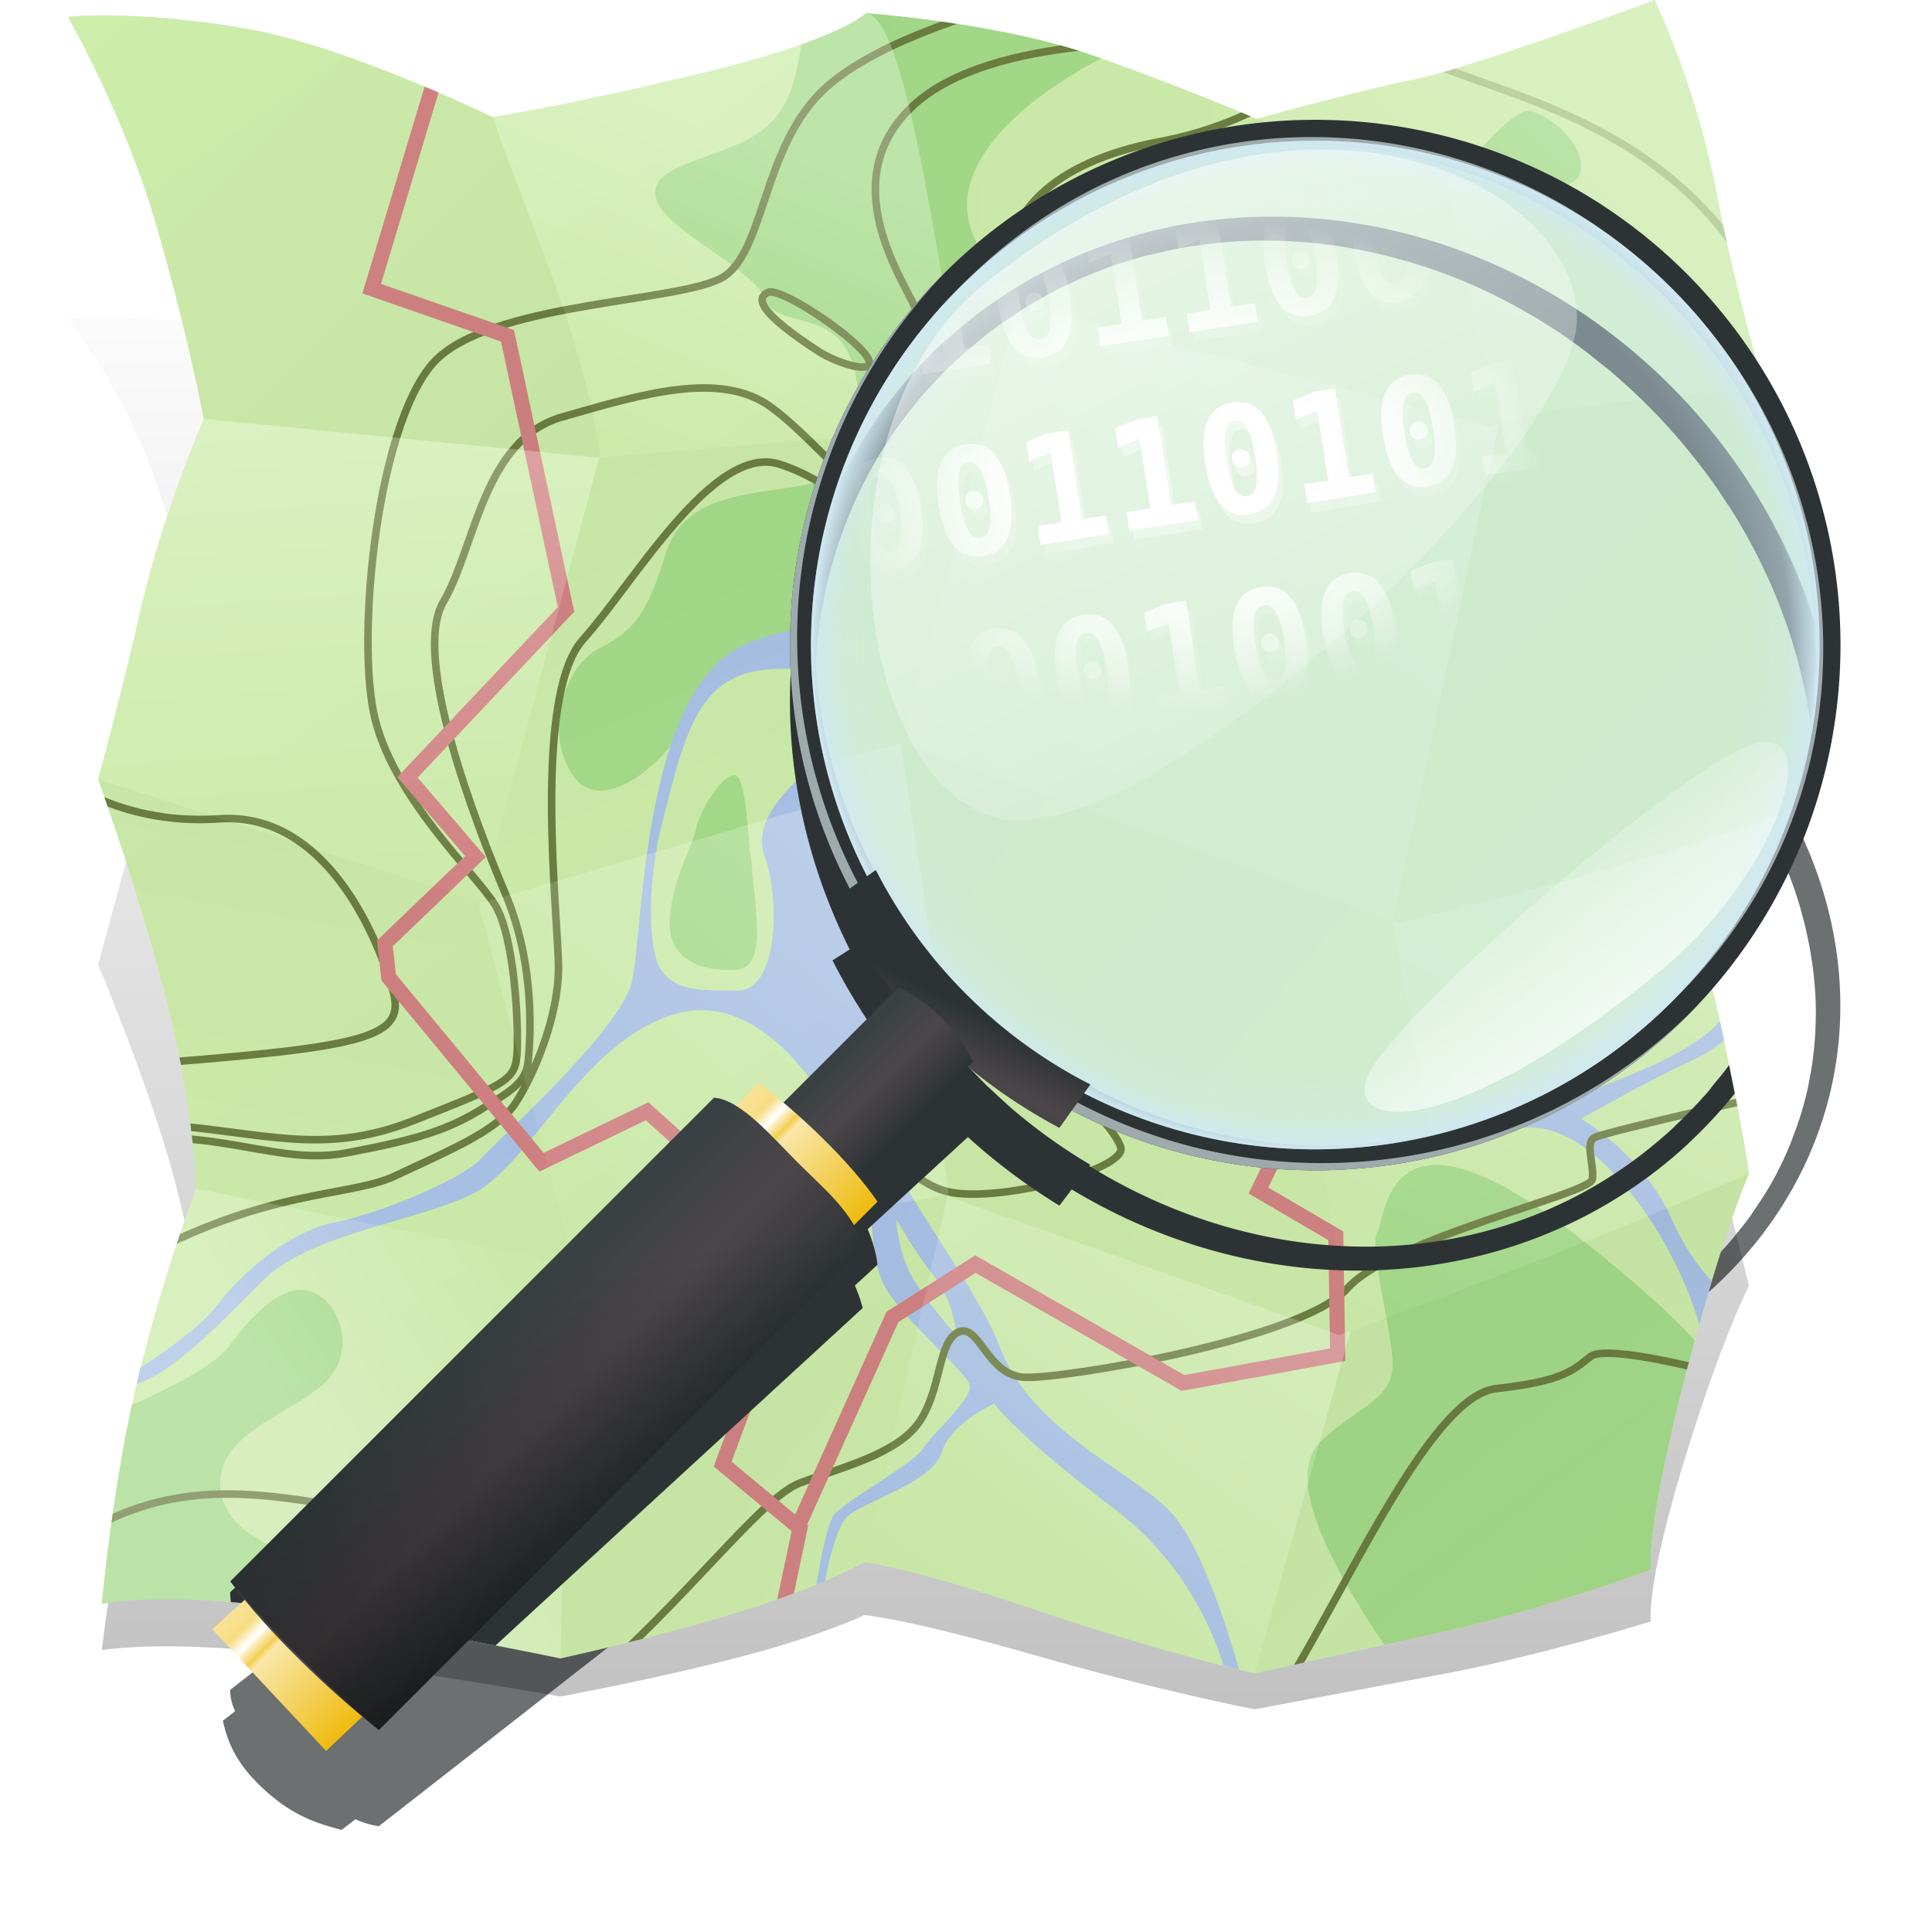 <svg xmlns="http://www.w3.org/2000/svg" xmlns:xlink="http://www.w3.org/1999/xlink" viewBox="0 0 256 256"><defs><path id="reuse-0" d="M9 12.25s7.5 13 11.75 27.75S27 65.5 27 65.5s-5.5 12.75-8.25 24.75-5.75 23-5.75 23 5.75 16 9.25 30S26 167.5 26 167.5s-4 10.25-7.5 24.25-5 30.75-5 30.75 9.25-2 28.5 1.25 32.25 6 32.25 6 12.75-2.75 24-6.25 16.25-6.5 16.25-6.5 5.5.5 22.5 6.25 29.25 8.5 29.25 8.5l26-5.75c13-3 26.5-8 26.5-8s-.75-5 4.25-24.5 8.75-28 8.75-28-.5-4.5-3.75-19.75S218 116 218 116s1.75-10.5 6.75-23.75L235 65.5s-4.75-15.25-7.5-29.75S219.25 10 219.25 10 195 19 187.5 20.5s-21 5.25-21 5.25-9.75-4.25-22-8.5-29.75-5.5-29.75-5.5-3.25 3.5-22 8-27.5 5.75-27.5 5.75-18.5-9-31.5-11.5-24-2-24.75-1.75z" class="C D E"/><path id="reuse-1" d="M190 18.5c11.75 5 39 9.75 47.25 40.25" class="B"/></defs><style>.B{opacity:.387}.C{fill:#ceeeab}.D{fill-opacity:1}.E{stroke:none}.F{fill:none}.G{stroke-linejoin:round}.H{stroke-linecap:round}.I{stroke:#6d7f42}.J{opacity:.039}.K{fill:#2d3335}</style><defs><linearGradient xlink:href="#As" id="A"><stop offset="0"/><stop offset="1" stop-opacity="0"/></linearGradient><linearGradient xlink:href="#C" id="B" x1="94.25" x2="9" y1="-94.67" y2="-179.97"/><linearGradient xlink:href="#As" id="C"><stop offset="0"/><stop offset="1" stop-opacity="0"/></linearGradient><linearGradient xlink:href="#C" id="D" x1="50.75" x2="35.75" y1="-114.44" y2="-30.44"/><linearGradient xlink:href="#C" id="E" x1="77.63" x2="115.25" y1="-163.13" y2="-74.63"/><linearGradient xlink:href="#C" id="F" x1="56.5" x2="125.72" y1="-50.44" y2="7.06"/><linearGradient xlink:href="#C" id="G" x1="35" x2="180.75" y1="-163.3" y2="-146.8"/><linearGradient xlink:href="#C" id="H" x1="57" x2="179" y1="-141.11" y2="-41.61"/><linearGradient xlink:href="#C" id="I" x1="156" x2="208.25" y1="-26.5" y2="39.75"/><linearGradient xlink:href="#C" id="J" x1="142.75" x2="235" y1="-169.3" y2="-77.3"/><linearGradient xlink:href="#L" id="K" x1="214.25" x2="166.5" y1="-161.36" y2="-113.72"/><linearGradient xlink:href="#As" id="L"><stop offset="0" stop-color="#fff"/><stop offset="1" stop-color="#fff" stop-opacity="0"/></linearGradient><linearGradient xlink:href="#L" id="M" x1="53.25" x2="57.66" y1="-126.5" y2="-62.47"/><linearGradient xlink:href="#L" id="N" x1="39.5" x2="75.72" y1="6.63" y2="-17.13"/><linearGradient xlink:href="#L" id="O" x1="102" x2="85.31" y1="-162.34" y2="-121.44"/><linearGradient xlink:href="#L" id="P" x1="117.75" x2="63.5" y1="-78.09" y2="-14.75"/><linearGradient xlink:href="#L" id="Q" x1="180.69" x2="133.94" y1="-125.13" y2="-60.75"/><linearGradient xlink:href="#L" id="R" x1="170.75" x2="130.22" y1="-23.5" y2="33.38"/><linearGradient xlink:href="#L" id="S" x1="213.5" x2="181.75" y1="-76" y2="-5.66"/><linearGradient xlink:href="#A" id="T" x1="210.17" x2="9" y1="62.06" y2="-223.25"/><linearGradient xlink:href="#As" id="X"><stop offset="0" stop-color="#2d3335"/><stop offset=".5" stop-color="#4c464a"/><stop offset="1" stop-color="#384042"/></linearGradient><linearGradient xlink:href="#As" id="Y" x1="1.54" x2="17.29" y1="242.46" y2="258.21"><stop offset="0" stop-color="#f9e295"/><stop offset=".13" stop-color="#f7dd84"/><stop offset=".21" stop-color="#fff"/><stop offset=".3" stop-color="#f4ce51"/><stop offset=".34" stop-color="#f9e7aa"/><stop offset="1" stop-color="#efbb0e"/></linearGradient><linearGradient xlink:href="#As" id="Z" x1="123" x2="133" y1="150.38" y2="150.38" gradientTransform="rotate(-135 332.79 -39.72) scale(2.784 -2.464)"><stop offset="0" stop-color="#2d3335"/><stop offset=".5" stop-color="#4c464a"/><stop offset="1" stop-color="#384042"/></linearGradient><linearGradient xlink:href="#As" id="a" x1="67.48" x2="83.23" y1="176.52" y2="192.27"><stop offset="0" stop-color="#f9e295"/><stop offset=".13" stop-color="#f7dd84"/><stop offset=".21" stop-color="#fff"/><stop offset=".3" stop-color="#f4ce51"/><stop offset=".34" stop-color="#f9e7aa"/><stop offset="1" stop-color="#efbb0e"/></linearGradient><linearGradient xlink:href="#X" id="b" x1="123" x2="133" y1="150.38" y2="150.38" gradientTransform="scale(-1.392 1.392) rotate(-45 -28.3 379.34)"/><linearGradient xlink:href="#X" id="c" x1="126.68" x2="120.65" y1="133.07" y2="144.76"/><linearGradient xlink:href="#A" id="e" x1="108" x2="133" y1="167.73" y2="150.38" gradientTransform="rotate(-135 332.79 -39.72) scale(2.784 -2.464)"/><linearGradient xlink:href="#As" id="h" x1="126.64" x2="179.96" y1="19.82" y2="127.2"><stop offset="0" stop-color="#fff"/><stop offset="1" stop-color="#fff" stop-opacity="0"/></linearGradient><linearGradient xlink:href="#As" id="i" x1="126.64" x2="179.96" y1="29.82" y2="137.2" gradientTransform="matrix(-.503 .198 .197 -.433 276.16 123.42)"><stop offset="0" stop-color="#fff"/><stop offset="1" stop-color="#fff" stop-opacity="0"/></linearGradient><linearGradient xlink:href="#As" id="n" x1="210.17" x2="9" y1="264.06" y2="-21.25"><stop offset="0"/><stop offset="1" stop-opacity="0"/></linearGradient><linearGradient xlink:href="#p" id="o" x1="214.25" x2="166.5" y1="-161.36" y2="-113.72"/><linearGradient xlink:href="#As" id="p"><stop offset="0" stop-color="#fff"/><stop offset="1" stop-color="#fff" stop-opacity="0"/></linearGradient><linearGradient xlink:href="#p" id="q" x1="53.25" x2="57.66" y1="-126.5" y2="-62.47"/><linearGradient xlink:href="#p" id="r" x1="39.5" x2="75.72" y1="6.63" y2="-17.13"/><linearGradient xlink:href="#p" id="s" x1="102" x2="85.31" y1="-162.34" y2="-121.44"/><linearGradient xlink:href="#p" id="t" x1="117.75" x2="63.5" y1="-78.09" y2="-14.75"/><linearGradient xlink:href="#p" id="u" x1="180.69" x2="133.94" y1="-125.13" y2="-60.75"/><linearGradient xlink:href="#p" id="v" x1="170.75" x2="130.22" y1="-23.5" y2="33.38"/><linearGradient xlink:href="#p" id="w" x1="213.5" x2="181.75" y1="-76" y2="-5.66"/><linearGradient xlink:href="#y" id="x" x1="94.25" x2="9" y1="-94.67" y2="-179.97"/><linearGradient xlink:href="#As" id="y"><stop offset="0"/><stop offset="1" stop-opacity="0"/></linearGradient><linearGradient xlink:href="#y" id="z" x1="50.75" x2="35.75" y1="-114.44" y2="-30.44"/><linearGradient xlink:href="#y" id="AA" x1="77.63" x2="115.25" y1="-163.13" y2="-74.63"/><linearGradient xlink:href="#y" id="AB" x1="56.5" x2="125.72" y1="-50.44" y2="7.06"/><linearGradient xlink:href="#y" id="AC" x1="35" x2="180.75" y1="-163.3" y2="-146.8"/><linearGradient xlink:href="#y" id="AD" x1="57" x2="179" y1="-141.11" y2="-41.61"/><linearGradient xlink:href="#y" id="AE" x1="156" x2="208.25" y1="-26.5" y2="39.75"/><linearGradient xlink:href="#y" id="AF" x1="142.75" x2="235" y1="-169.3" y2="-77.3"/><linearGradient xlink:href="#As" id="AK" x1="122" x2="122" y1="245.45" y2="4.3"><stop offset="0"/><stop offset="1" stop-opacity="0"/></linearGradient><linearGradient xlink:href="#As" id="AM" x1="210.17" x2="9" y1="258.12" y2="-10.93"><stop offset="0"/><stop offset="1" stop-opacity="0"/></linearGradient><linearGradient id="As" gradientUnits="userSpaceOnUse"/><path id="AN" d="M174.28 35.88c-17.6 0-35.2 6.63-48.72 19.9l-.5.47a69.66 69.66 0 0 0-12.47 81.5l-2.28 1.63a72.07 72.07 0 0 0 8.1 12.12l-13.32 13.34a21.13 21.13 0 0 0-4.56-1.37l-2.84 2.84a9.47 9.47 0 0 0-3.06-.87L30.5 229.56a8.2 8.2 0 0 0 .66 3.28l-.54.53-1.09 1.1c.72 3.74 2.01 6.82 5.47 10.28s6.42 4.63 10.28 5.47l1.1-1.1.71-.71a9.8 9.8 0 0 0 3.1.84l64.12-64.13c-.24-.97-.62-1.93-1.03-2.9l3-3a16.8 16.8 0 0 0-1.31-4.6l13.28-13.28a72.07 72.07 0 0 0 12.13 8.1l1.62-2.28a69.66 69.66 0 0 0 81.5-12.47c.17-.17.3-.34.47-.5a69.6 69.6 0 0 0-49.69-118.31zm-.5 3.28h.31c.95.01 1.9.06 2.85.12a65.85 65.85 0 0 1 2.87.25l.28.03.28.03.44.07a49.98 49.98 0 0 1 4.53.71l1.04.2c.72.15 1.43.32 2.15.5l.94.21.22.07c.95.25 1.9.51 2.84.8l.22.07a67.71 67.71 0 0 1 2.85.97l.15.06c.96.36 1.9.73 2.85 1.13l.15.06c.94.4 1.89.84 2.81 1.28l.13.07c.93.45 1.86.9 2.78 1.4.03.02.06.05.1.06.92.5 1.84 1.02 2.74 1.57l.1.06a68.23 68.23 0 0 1 2.69 1.72c.55.37 1.08.77 1.62 1.16l1.1.78.06.03c.88.65 1.74 1.36 2.6 2.06a70.63 70.63 0 0 1 5.06 4.6 70.62 70.62 0 0 1 4.56 5.03l.03.03c.7.85 1.4 1.71 2.06 2.59.29.38.54.77.82 1.16l1.09 1.56.06.06c.6.9 1.17 1.78 1.72 2.69l.06.1c.55.9 1.07 1.82 1.57 2.74l.06.1c.5.92.95 1.84 1.4 2.78l.07.12c.45.93.88 1.87 1.28 2.82l.06.15A67.98 67.98 0 0 1 236.5 84l.06.16c.35.94.67 1.88.97 2.84l.06.22c.3.94.57 1.9.82 2.84l.06.22.22.94.5 2.16.19 1.03.34 1.84c.15.9.27 1.8.38 2.69l.06.44.03.28.03.28a66.08 66.08 0 0 1 .38 5.72v.31a66.4 66.4 0 0 1-.19 5.94l-.03.37c-.08.92-.17 1.84-.28 2.75a65.2 65.2 0 0 1-.44 2.88l-.03.25-.06.37c-.17.91-.36 1.82-.56 2.72l-.1.4c-.2.9-.44 1.78-.69 2.66-.16.6-.35 1.17-.53 1.75l-.53 1.7a63.25 63.25 0 0 1-.93 2.56l-.2.46c-.04.12-.07.24-.12.35a62.9 62.9 0 0 1-1.12 2.6 63.45 63.45 0 0 1-1.19 2.43l-.25.47-1.29 2.37-.28.5-.62 1c-.37.6-.75 1.17-1.13 1.75v.03c-.49.75-1 1.49-1.53 2.22-.46.64-.95 1.25-1.44 1.88-.2.25-.36.52-.56.78l-.4.5-.5.59a67.23 67.23 0 0 1-3.6 3.97c-.16.16-.3.34-.47.5-21.13 21.13-52.26 24.5-77.19 11.15l.13-.18a65.48 65.48 0 0 1-10.63-6.78l-1.59-1.32-1.53-1.3-.28-.26a86.84 86.84 0 0 1-4.72-4.72l-.25-.28c-.45-.5-.88-1.01-1.31-1.53l-1.31-1.6a65.41 65.41 0 0 1-6.79-10.62l-.18.13c-13.34-24.93-9.98-56.06 11.15-77.19.17-.16.34-.3.5-.47a68.23 68.23 0 0 1 2-1.87c.65-.6 1.3-1.17 1.97-1.72l.82-.69c.34-.28.71-.51 1.06-.78.62-.48 1.24-.98 1.87-1.44a65.36 65.36 0 0 1 2.25-1.53l1.75-1.12 1.35-.82c.68-.39 1.37-.75 2.06-1.12l.53-.28c.95-.5 1.88-.97 2.85-1.4a62.89 62.89 0 0 1 2.59-1.13l.47-.16c.97-.38 1.92-.76 2.9-1.1l1.7-.52 1.74-.53a63.5 63.5 0 0 1 2.66-.7c.07 0 .15 0 .22-.02l1.25-.28 2.03-.4.25-.04a63.7 63.7 0 0 1 2.87-.44 64.69 64.69 0 0 1 5.91-.47 65.09 65.09 0 0 1 3.16-.03z"/><path id="AO" d="m110.75 5.5-4.25 7c-.75 9-2.25 13.75-8.5 16.5s-12.25 3.5-11 7.5 13 9.25 14.25 13 8.25 1.75 11 7 2 15.25-3.75 17.25-17.5.5-20.25 9.5-4.75 10.5-9 12.75-7.25 10.5-3.5 16.5 12.25-1.25 15-6.5S98 97.25 98 97.25h23.75l59-1.75 3.25-3.75s3.25 4 2.75 8.75-3.75 14.75.25 17.25 19.5-2 24-7-4.75-28.25-10.5-29.5-18.5-1.75-17-7 11.75 4.5 17.25 3.25 16.75-21 12-25.25-24.25-5.25-25.75-8 21-8 22.25-11-2.5-7.25-6.25-8.5S189 41 182 40.5s-20 5.75-17.25 11.5-6 11-14.5 6.5-24.75-13-21.75-24S150 15.75 150 15.75L110.75 5.5zM97.19 112.72c-1.6.14-4.47 4.69-4.94 7.03-.5 2.5-3.25 6.75-3.5 12.25s4.75 6.75 8.75 6.5 2.75-6.75 2-15c-.25 0-.5-10.25-2-10.75a.79.79 0 0 0-.31-.03zm92.72 51.65c-6.34.3-6.63 7.47-7.4 8.88-1.26 2.25 2.24 13.75 2 18s-4.76 5.25-9.5 9.75.5 16 11.24 31l44.75 1.25-1-35s4.75-4.25-20.75-24.25c-9.56-7.5-15.54-9.8-19.34-9.63zM39.94 180.91c-4.03-.1-8.28 5.72-9.69 7.59-1.5 2-6.25 5-17 9.5l-14.5 34.25 53 4.25s1.75-11-4.25-15.75S30.25 215 29.25 207.5s9.25-10 13.75-14.25S45 182 40.75 181a4.07 4.07 0 0 0-.81-.1z"/><path id="AP" d="M122.75 62.25c6.25.5 12.25-2.25 10.75-6.5s-12.5-7.25-13.25-3 2 10.5 2.5 9.5z"/><path id="AQ" d="M108.75 46.75c-8.5-5.5-8.5-7.25-7-8s10.25 5 12.75 8-2.25 2-5.75 0z"/><path id="AR" d="M15.75 151.25c33-2.5 38.25-3.5 36.25-10.25s-8.75-23.5-23-22.5-22.75-6.75-22.75-6.75"/><path id="AS" d="M17.5 177.25c18.25-10 28.75-8.5 35-11.5s13.25-5.75 15.75-9.5 5.75-11.5 5.75-18-3.5-36 3.25-43.5 17.25-26 26-23.25 12.25 9.75 22 9.5S147 77 149.5 68.75s-15.75-16-16-23 5.5-14.25 20.25-17 23.5-11.5 23.5-11.5"/><path id="AT" d="M14.5 161c15.25-1.5 22.25 3.5 31.5 1.75s13.25-3 17.75-5.75 6-3.75 6.25-6.5 1-12.5-3-22S54.5 97 58.75 89.75 64 68.25 74.5 65.25 95.5 59 102.25 64s12.75 14.25 20 14.5S134 77 136.75 74s4.5-10.25 1.75-13.75-15.5-5.5-17.25-9.5-10.75-17-.25-26.75 36.25-8.25 36.25-8.25"/><path id="AU" d="M21.25 159c13.75 1 21.5 4.25 33.5-.5s13.5-5.25 13.75-8.75-.25-15.75-3-20-13-13.75-15.75-24.25.25-41 8.5-48.25 32-7.25 37.5-10.5 5.25-16.75 13-24.5 27-12.25 27-12.25"/><path id="AV" d="M9.75 214c19-12.5 36-1.25 49-4s38.25-37.25 46-37 5.5-11.75 8.5-13.25 5.5 6 11.75 8 24.5-2.75 23.5-5.75-7-7.75-5.5-8.5 8.5 5 12.75 3.5 43.75-1 48.5-13.5 21.5-13.5 21.5-13.5"/><path id="AW" d="M77.5 233.5c13.5-11.5 23.25-25 28.5-27s12.75-3.75 15.75-8 2.5-10.75 5.25-12 3.75 5.75 8.75 6 36.75-5 42.75-11.75 32.25-12.5 32.5-14.5-1-4.75.25-5.5 24.75-6 24.75-6"/><path id="AX" d="M168.75 236c9-13.75 20.5-41 29.5-42s10.25-2.5 12.5-4.25 17 2.25 17 2.25"/><path id="AY" d="m57.75 20-8.5 28.25 18 6.25L75 90.75 54 113l9 10.5L51 135l.5 4.5L71.75 164l14-6.75 20.5 18.5L95.75 204l10.25 8.5-2.75 13"/><path id="AZ" d="m105.75 212.25 12.5-27.75 11-7 27.5 15.75 20.5-3.75-.25-15.75-10.25-6 12.75-26.25 5.75-3.75 38.75-10"/><path id="Aa" d="M219.25-182s-24.25 9-31.75 10.5-21 5.25-21 5.25c4.92-1.36 11.44 45.4 14.25 52.25l-.06.28c11.8-4.07 51.2-4.77 54.31-12.78 0 0-4.75-15.25-7.5-29.75S219.25-182 219.25-182z"/><path id="Ab" d="M27-126.5s-5.5 12.75-8.25 24.75-5.75 23-5.75 23l50.63 16.28 15.78-58.9L27-126.5z"/><path id="Ac" d="M26-24.5S22-14.25 18.5-.25s-5 30.75-5 30.75l.44-.1c2.03-.33 11.22-1.5 28.06 1.35 19.25 3.25 32.25 6 32.25 6l1.47-52.5-.75.13L26-24.5z"/><path id="Ad" d="M114.75-180.25s-3.25 3.5-22 8-27.5 5.75-27.5 5.75c5.18 14.7 12.03 29.27 14.25 44.75l-.1.31 48.04-3.93 1.12.25c-3.36-13.33-7.8-54.6-13.81-55.13z"/><path id="Ae" d="M117.6-78.1 63.96-62.37l-.34-.09-.13.47 12.25 46.5-.03.75 49.47-8.88.53.2.03-.07-8.25-54.25.1-.34z"/><path id="Af" d="m128.56-125.13.7 2.38-11.67 44.66.1-.03 51.81 17.37 11.19-52.97-1 .38-51.13-11.78z"/><path id="Ag" d="M125.53-23.5 114.5 25s5.5.5 22.5 6.25l6.13 2.03 5.62 1.72c10.62 3.2 17.5 4.75 17.5 4.75l12.72-45.4-1.53.56-51.9-18.41z"/><path id="Ah" d="M218-76c-15.67 6.29-31.7 11.15-48.06 15.4l-.44-.15 9.5 55-.03.1a908.7 908.7 0 0 0 52.78-20.85s-.5-4.5-3.75-19.75S218-76 218-76z"/><path id="Ai" d="M13.72-179.97c-1.1 0-1.97.03-2.72.06l-1.16.07h-.09l-.75.1s7.5 13 11.75 27.74S27-126.5 27-126.5l51.47 5.13.94-.07.1-.3c-2.23-15.49-9.08-30.05-14.26-44.76 0 0-18.5-9-31.5-11.5l-3-.53-1.75-.28-.69-.1c-1.3-.18-2.58-.34-3.8-.46l-2.1-.2-2-.15-2.78-.15c-1.46-.07-2.77-.1-3.9-.1z"/><path id="Aj" d="M13-78.75s5.75 16 9.25 30S26-24.5 26-24.5l48.97 9.88.75-.13.03-.75L63.5-62l.13-.47L13-78.75z"/><path id="Ak" d="m127.44-125.38-47.97 4h-.06L63.63-62.47l.34.1 53.62-15.72 11.66-44.66c-.22-.63-.45-1.45-.69-2.38l-1.12-.25z"/><path id="Al" d="m125.19-23.63-49.47 8.88-1.47 52.5S87 35 98.25 31.5 114.5 25 114.5 25l11.22-48.44-.53-.18z"/><path id="Am" d="M114.75-180.25c6.02.53 10.45 41.8 13.81 55.13l51.13 11.78c.3-.13.64-.26 1-.38l.06-.28c-2.81-6.86-9.33-53.6-14.25-52.25l-1.72-.72a349.6 349.6 0 0 0-20.28-7.78c-12.25-4.25-29.75-5.5-29.75-5.5z"/><path id="An" d="m117.69-78.13-.1.04-.09.34 8.25 53.25-.22 1 51.9 18.4 1.54-.56.03-.09-9.5-55-51.81-17.38z"/><path id="Ao" d="M231.75-26.5a908.7 908.7 0 0 1-52.78 20.84l-12.72 45.41 26-5.75c13-3 26.5-8 26.5-8S218 21 223 1.5s8.75-28 8.75-28z"/><path id="Ap" d="M235-126.5c-3.1 8.01-42.5 8.7-54.31 12.78L169.5-60.75l.44.16C186.3-64.85 202.34-69.71 218-76c0 0 1.75-10.5 6.75-23.75L235-126.5z"/><path id="Ar" d="M127.03 132.72a66.81 66.81 0 1 0 94.5-94.5 66.81 66.81 0 0 0-94.5 94.5z"/><clipPath id="U"><use xlink:href="#reuse-0" class="C D E"/></clipPath><clipPath id="V"><use xlink:href="#reuse-0" class="C D E"/></clipPath><clipPath id="W"><use xlink:href="#reuse-0" class="C D E"/></clipPath><clipPath id="k"><use xlink:href="#reuse-0" class="C D E"/></clipPath><clipPath id="l"><use xlink:href="#reuse-0" class="C D E"/></clipPath><clipPath id="m"><use xlink:href="#reuse-0" class="C D E"/></clipPath><clipPath id="AG"><path fill="url(#AH)" d="M123.62 141.06c20.84 20.25 54.61 19.3 75.44-2.13s20.83-55.2 0-75.44-54.6-19.29-75.44 2.13-20.83 55.2 0 75.44z" class="D E"/></clipPath><clipPath id="AL"><path fill="url(#AM)" d="M9 22.58s7.5 12.4 11.75 26.8 6.25 25 6.25 25-5.5 13.19-8.25 25.41S13 123.25 13 123.25s5.75 15.54 9.25 29.26S26 176.45 26 176.45s-4 10.58-7.5 24.86-5 31.15-5 31.15 9.25-2.74 28.5-1.05 32.25 3.4 32.25 3.4 12.75-3.79 24-8.2 16.25-7.81 16.25-7.81 5.5.05 22.5 4.43 29.25 6.13 29.25 6.13l26-7.85c13-4.05 26.5-10.15 26.5-10.15s-.75-4.94 4.25-24.84 8.75-28.7 8.75-28.7-.51-4.46-3.75-19.45c-1.75-8.11-2.25-4.07-2.25-4.07s16.26-26.16 16.5-40.34c.25-15.02-7.25-36.41-7.25-36.41s-4.75-14.87-7.5-29.14-8.25-25.09-8.25-25.09S195 14.28 187.5 16.4s-21 6.95-21 6.95-9.75-3.46-22-6.72-29.75-3.1-29.75-3.1-3.25 3.77-22 9.78-27.5 7.98-27.5 7.98-18.5-7.5-31.5-8.95-24-.06-24.75.25z" class="D E J"/></clipPath><radialGradient xlink:href="#As" id="d" cx="128" cy="86" r="47" fx="128" fy="86" gradientTransform="scale(1.422 -1.422) rotate(-45 -51.1 19.46)"><stop offset="0" stop-color="#d0e9f2" stop-opacity="0"/><stop offset=".84" stop-color="#d0e9f2" stop-opacity="0"/><stop offset=".94" stop-color="#d0e9f2" stop-opacity=".28"/><stop offset="1" stop-color="#d0e9f2"/></radialGradient><radialGradient xlink:href="#As" id="f" cx="159.61" cy="72.59" r="38.42" fx="159.61" fy="72.59" gradientTransform="matrix(1.212 0 0 .839 -46.35 24.53)"><stop offset="0" stop-color="#fff"/><stop offset=".5" stop-color="#fff" stop-opacity=".93"/><stop offset="1" stop-color="#fff" stop-opacity="0"/></radialGradient><radialGradient xlink:href="#As" id="g" cx="159.61" cy="72.59" r="38.42" fx="159.61" fy="72.59" gradientTransform="matrix(1.212 0 0 .839 -45.92 25.81)"><stop offset="0" stop-color="#fff"/><stop offset="1" stop-color="#fff" stop-opacity="0"/></radialGradient><radialGradient xlink:href="#As" id="AH" cx="128" cy="86" r="47" fx="128" fy="86" gradientTransform="matrix(.803 .78 .803 -.825 -10.4 73.42)"><stop offset="0" stop-color="#d0e9f2" stop-opacity="0"/><stop offset=".84" stop-color="#d0e9f2" stop-opacity="0"/><stop offset=".94" stop-color="#d0e9f2" stop-opacity=".28"/><stop offset="1" stop-color="#d0e9f2"/></radialGradient><filter id="j" width="1.1" height="1.1" x="-.05" y="-.05"><feGaussianBlur stdDeviation="4.29"/></filter><filter id="AI" width="1.14" height="1.14" x="-.07" y="-.07"><feGaussianBlur stdDeviation="6.31"/></filter><filter id="AJ" width="1.09" height="1.1" x="-.05" y="-.05"><feGaussianBlur stdDeviation="4.46"/></filter><use xlink:href="#reuse-0" id="Aq"/></defs><g transform="translate(0 -10)"><use xlink:href="#AN" class="K" filter="url(#AI)" opacity=".7" transform="matrix(1 .069 0 .849 0 36.91)"/><path fill="url(#AK)" d="M9 17.25s7.5 11 11.75 25.75S27 68.5 27 68.5s-5.5 12.75-8.25 24.75l-5.75 25s5.75 16 9.25 30S26 170.5 26 170.5s-4 10.25-7.5 24.25-5 30.75-5 30.75 9.25-2 28.5 1.25 32.25 6 32.25 6 12.75-2.75 24-6.25 16.25-6.5 16.25-6.5 5.5.5 22.5 6.25 29.25 8.5 29.25 8.5l26-5.75c13-3 26.5-8 26.5-8s-.75-5 4.25-24.5 8.75-28 8.75-28L228 150.75C224.75 135.5 218 121 218 121s1.75-12.5 6.75-25.75L235 68.5s-4.75-15.25-7.5-29.75S219.25 15 219.25 15 195 24 187.5 25.5s-21 5.25-21 5.25-9.75-4.25-22-8.5-29.75-5.5-29.75-5.5-3.25 3.5-22 8-27.5 5.75-27.5 5.75-18.5-9-31.5-11.5-24-2-24.75-1.75z" filter="url(#AJ)" opacity=".5" transform="matrix(1 0 0 .847 0 37.66)"/></g><path d="M9 2.25s7.5 13 11.75 27.75S27 55.5 27 55.5s-5.5 12.75-8.25 24.75-5.75 23-5.75 23 5.75 16 9.25 30S26 157.5 26 157.5s-4 10.25-7.5 24.25-5 30.75-5 30.75 9.25-2 28.5 1.25 32.25 6 32.25 6 12.75-2.75 24-6.25 16.25-6.5 16.25-6.5 5.5.5 22.5 6.25 29.25 8.5 29.25 8.5l26-5.75c13-3 26.5-8 26.5-8s-.75-5 4.25-24.5 8.75-28 8.75-28-.5-4.5-3.75-19.75S218 106 218 106s1.75-10.5 6.75-23.75L235 55.5s-4.75-15.25-7.5-29.75S219.25 0 219.25 0 195 9 187.5 10.5s-21 5.25-21 5.25-9.75-4.25-22-8.5-29.75-5.5-29.75-5.5-3.25 3.5-22 8-27.5 5.75-27.5 5.75-18.5-9-31.5-11.5S9.75 2 9 2.25z" class="C"/><g clip-path="url(#W)" transform="translate(0 -10)"><use xlink:href="#AO" fill="#a6dd8b"/></g><path fill="#aac3e7" d="M158.53 75.34c-4.76-.01-9.03.97-11.53 3.16-8 7-35 .75-48.5 7s-13.25 38-14.75 44.5-17.5 20.75-20 23.5-13.25 7.25-19.5 8.5-12.75 7.25-15.5 11c-2.02 2.76-7.4 6.45-10.13 8.22l-.12.53-.38 1.63c4.98-1.61 11.18-8.18 16.63-13.63 6.25-6.25 20-7.75 27.75-11.5S76.75 138.5 89 134.5s21.25 11.75 24.25 18.5 1.75 12.75 3.75 17 11 11.75 11.5 13.5-5 6.5-6.25 8.5-10.5 7-11.75 8.75c-.97 1.35-1.92 6.77-2.31 9.22l1.12-.47c.49-2.53 1.52-7.08 2.94-8.5 2-2 11.25-4.5 12.5-8.5s7-6.5 7-6.5 2.75 4 16 14c8.83 6.67 12.76 15.53 14.4 20.72l2.04.53c-1.22-4.32-4.84-16.24-8.94-20.75-5-5.5-18.5-10.75-22.75-22S108 144.25 115 138.25s16.5-4 28.5 7.5 46.25 5.75 57.75 3.75c9.96-1.73 20.83 14.88 23.9 26.03l1.66-5.75a30.86 30.86 0 0 1-5.31-8.28c-3.75-8.5-12-13.25-12-13.25s8.75-5 14.75-7.75c1.62-.74 3-1.68 4.19-2.66l-.44-2.09-.1-.44c-4.76 5.56-19.23 9.62-21.65 10.94-2.75 1.5-18.25 3-35.75 4.5s-26.75-7.5-34.25-14.75-13-36-3-38 20 13.75 30 17 21.5-15.75 19.75-27c-1.2-7.73-14-12.62-24.47-12.66zM105.2 88.62c1.27 0 5.86 1.6 6.56 2.38 2.25 2.5 2 7.25 0 8s-12.75 8-10.5 14.25 1.75 18-3.5 18-8 0-10-2.5-2-12 0-19.75 3.5-15 8-18.25c3.1-2.23 6.63-2.13 9.44-2.13zm13.6 73.1c.2.01 1.9 3.51 4.71 7.03 3 3.75 3.25 8.25 3.25 8.25s-4.25-4.75-6-8-2-7.25-2-7.25c0-.03.02-.03.03-.03z"/><g class="F G I"><use xlink:href="#AP" class="B"/><use xlink:href="#AQ" class="B"/></g><g class="F"><g class="I" clip-path="url(#U)" transform="translate(0 -10)"><use xlink:href="#AR" class="B G H"/><use xlink:href="#AS" class="B"/><g class="G H"><use xlink:href="#AT" class="B"/><use xlink:href="#AU" class="B"/><use xlink:href="#reuse-1" class="B"/><use xlink:href="#AV" class="B"/><use xlink:href="#AW" class="B"/><use xlink:href="#AX" class="B"/></g></g><g stroke="#d38484" stroke-width="2" class="H" clip-path="url(#V)" transform="translate(0 -10)"><use xlink:href="#AY"/><use xlink:href="#AZ"/></g></g><path fill="url(#T)" d="M9-189.75s7.5 13 11.75 27.75S27-136.5 27-136.5s-5.5 12.75-8.25 24.75-5.75 23-5.75 23 5.75 16 9.25 30S26-34.5 26-34.5s-4 10.25-7.5 24.25-5 30.75-5 30.75 9.25-2 28.5 1.25 32.25 6 32.25 6S87 25 98.25 21.5 114.5 15 114.5 15s5.5.5 22.5 6.25 29.25 8.5 29.25 8.5l26-5.75c13-3 26.5-8 26.5-8S218 11 223-8.5s8.75-28 8.75-28-.5-4.5-3.75-19.75S218-86 218-86s1.75-10.5 6.75-23.75L235-136.5s-4.75-15.25-7.5-29.75-8.25-25.75-8.25-25.75-24.25 9-31.75 10.5-21 5.25-21 5.25-9.75-4.25-22-8.5-29.75-5.5-29.75-5.5-3.25 3.5-22 8-27.5 5.75-27.5 5.75-18.5-9-31.5-11.5-24-2-24.75-1.75z" class="J" transform="translate(0 192)"/><g opacity=".27" transform="translate(0 182)"><use xlink:href="#Aa" fill="url(#K)"/><use xlink:href="#Ab" fill="url(#M)"/><use xlink:href="#Ac" fill="url(#N)"/><use xlink:href="#Ad" fill="url(#O)"/><use xlink:href="#Ae" fill="url(#P)"/><use xlink:href="#Af" fill="url(#Q)"/><use xlink:href="#Ag" fill="url(#R)"/><use xlink:href="#Ah" fill="url(#S)"/></g><g opacity=".04" transform="translate(0 182)"><use xlink:href="#Ai" fill="url(#B)"/><use xlink:href="#Aj" fill="url(#D)"/><use xlink:href="#Ak" fill="url(#E)"/><use xlink:href="#Al" fill="url(#F)"/><use xlink:href="#Am" fill="url(#G)"/><use xlink:href="#An" fill="url(#H)"/><use xlink:href="#Ao" fill="url(#I)"/><use xlink:href="#Ap" fill="url(#J)"/></g><g clip-path="url(#AG)" transform="matrix(1.253 .035 0 1.253 -27.8 -48.34)"><use xlink:href="#Aq" class="C"/><g clip-path="url(#k)"><use xlink:href="#AO" fill="#a6dd8b"/></g><path fill="#aac3e7" d="M158.53 85.34c-4.76-.01-9.03.97-11.53 3.16-8 7-35 .75-48.5 7s-13.25 38-14.75 44.5-17.5 20.75-20 23.5-13.25 7.25-19.5 8.5-12.75 7.25-15.5 11c-2.02 2.76-7.4 6.45-10.13 8.22l-.12.53-.38 1.63c4.98-1.61 11.18-8.18 16.63-13.63 6.25-6.25 20-7.75 27.75-11.5S76.75 148.5 89 144.5s21.25 11.75 24.25 18.5 1.75 12.75 3.75 17 11 11.75 11.5 13.5-5 6.5-6.25 8.5-10.5 7-11.75 8.75c-.97 1.35-1.92 6.77-2.31 9.22l1.12-.47c.49-2.53 1.52-7.08 2.94-8.5 2-2 11.25-4.5 12.5-8.5s7-6.5 7-6.5 2.75 4 16 14c8.83 6.67 12.76 15.53 14.4 20.72l2.04.53c-1.22-4.32-4.84-16.24-8.94-20.75-5-5.5-18.5-10.75-22.75-22S108 154.25 115 148.25s16.5-4 28.5 7.5 46.25 5.75 57.75 3.75c9.96-1.73 20.83 14.88 23.9 26.03l1.66-5.75a30.86 30.86 0 0 1-5.31-8.28c-3.75-8.5-12-13.25-12-13.25s8.75-5 14.75-7.75c1.62-.74 3-1.68 4.19-2.66l-.44-2.09-.1-.44c-4.76 5.56-19.23 9.62-21.65 10.94-2.75 1.5-18.25 3-35.75 4.5s-26.75-7.5-34.25-14.75-13-36-3-38 20 13.75 30 17 21.5-15.75 19.75-27c-1.2-7.73-14-12.62-24.47-12.66zM105.2 98.62c1.27 0 5.86 1.6 6.56 2.38 2.25 2.5 2 7.25 0 8s-12.75 8-10.5 14.25 1.75 18-3.5 18-8 0-10-2.5-2-12 0-19.75 3.5-15 8-18.25c3.1-2.23 6.63-2.13 9.44-2.13zm13.6 73.1c.2.01 1.9 3.51 4.71 7.03 3 3.75 3.25 8.25 3.25 8.25s-4.25-4.75-6-8-2-7.25-2-7.25c0-.03.02-.03.03-.03z"/><g class="F G I"><path d="M122.75 72.25c6.25.5 12.25-2.25 10.75-6.5s-12.5-7.25-13.25-3 2 10.5 2.5 9.5zm-14-15.5c-8.5-5.5-8.5-7.25-7-8s10.25 5 12.75 8-2.25 2-5.75 0z" class="B"/></g><g class="F I" clip-path="url(#l)"><use xlink:href="#AR" class="B G H"/><use xlink:href="#AS" class="B"/><g class="G H"><use xlink:href="#AT" class="B"/><use xlink:href="#AU" class="B"/><use xlink:href="#reuse-1" class="B"/><use xlink:href="#AV" class="B"/><use xlink:href="#AW" class="B"/><use xlink:href="#AX" class="B"/></g></g><g stroke="#d38484" stroke-width="2" class="F H" clip-path="url(#m)"><use xlink:href="#AY"/><use xlink:href="#AZ"/></g><use xlink:href="#Aq" fill="url(#n)" class="J"/><g opacity=".27" transform="translate(0 192)"><use xlink:href="#Aa" fill="url(#o)"/><use xlink:href="#Ab" fill="url(#q)"/><use xlink:href="#Ac" fill="url(#r)"/><use xlink:href="#Ad" fill="url(#s)"/><use xlink:href="#Ae" fill="url(#t)"/><use xlink:href="#Af" fill="url(#u)"/><use xlink:href="#Ag" fill="url(#v)"/><use xlink:href="#Ah" fill="url(#w)"/></g><g opacity=".04" transform="translate(0 192)"><use xlink:href="#Ai" fill="url(#x)"/><use xlink:href="#Aj" fill="url(#z)"/><use xlink:href="#Ak" fill="url(#AA)"/><use xlink:href="#Al" fill="url(#AB)"/><use xlink:href="#Am" fill="url(#AC)"/><use xlink:href="#An" fill="url(#AD)"/><use xlink:href="#Ao" fill="url(#AE)"/><use xlink:href="#Ap" fill="url(#AF)"/></g></g><use xlink:href="#AN" class="K" clip-path="url(#AL)" filter="url(#j)" transform="matrix(1 .081 0 1 0 -21.06)"/><path fill="url(#Y)" d="m48.01 227.46-4.8 4.55-15.09-16.13 4.5-4.07a256 256 0 0 1 15.39 15.65z"/><path d="M125.06 134.69a69.6 69.6 0 1 1 98.43-98.43 69.6 69.6 0 0 1-98.43 98.43zm2.96-2.96c26.09 26.1 67.41 27.08 93.5.99s25.11-67.42-.98-93.5-67.41-27.09-93.5-1-25.12 67.42.98 93.51z" class="K"/><path fill="#9eaaac" d="M125.06 134.69a69.6 69.6 0 0 1 0-98.43l.5-.5a69.6 69.6 0 0 0 98.42 98.43l-.49.5a69.6 69.6 0 0 1-98.43 0zm2.46-96.95.5-.5c26.09-26.09 67.41-25.1 93.5.99s27.08 67.41.99 93.5l-.5.5c25.6-26.12 24.46-67.1-1.47-93.02s-66.9-27.06-93.01-1.48z"/><use xlink:href="#Ar" fill="#d0e9f2" fill-opacity=".48"/><use xlink:href="#Ar" fill="url(#d)"/><path fill="url(#c)" d="m116.05 115.28-5.75 4.09a72.66 72.66 0 0 0 30.08 30.08l4.1-5.75a65.29 65.29 0 0 1-28.43-28.42z"/><path fill="url(#b)" d="M124.82 134.93a22.28 22.28 0 0 1 4.12 5.72l-26.2 26.2a21.91 21.91 0 0 1-9.85-9.83l26.2-26.21a22.27 22.27 0 0 1 5.73 4.12z"/><path fill="url(#a)" d="M116.27 159.23 50.2 225.3c-3.99-2.2-5.83-3-9.3-6.46s-4.26-5.3-6.45-9.29l66.07-66.07c5.06 3.75 12.12 10.4 15.75 15.75z"/><path fill="url(#Z)" d="M105.78 154.12c3.46 3.46 7.43 6.66 8.52 11.02l-64.1 64.1c-6.52-5.16-14.56-12.8-19.69-19.69l64.1-64.1c3.5.23 7.66 5.16 11.12 8.62l.05.05z"/><path fill="url(#e)" d="M105.53 154.36c3.46 3.46 7.68 6.42 8.77 10.78l-64.1 64.1a170 170 0 0 1-19.69-19.69l64.1-64.1c3.5.23 7.42 5.46 10.88 8.91h.05z" opacity=".6"/><path fill="url(#h)" d="M131.17 37.05c40.66-32.17 78.13-12.73 77.78 5.3s-56.57 70.36-76.37 66.12-25.45-53.39-1.41-71.42z" opacity=".6"/><path fill="url(#g)" d="M191.06 54.75h-2.75l-2.99.72v2.57l2.97-.74v9.37h-3.2v2.52h9.16v-2.52h-3.19V54.75zm-12.89-.2a5.36 5.36 0 0 0-.85-.06c-1.6 0-2.79.63-3.58 1.88-.8 1.24-1.19 3.11-1.19 5.61 0 2.5.4 4.37 1.19 5.62a3.96 3.96 0 0 0 3.57 1.87c1.6 0 2.8-.63 3.6-1.87s1.18-3.12 1.18-5.62-.4-4.38-1.19-5.63a3.82 3.82 0 0 0-2.73-1.8zm-11.92 0a5.36 5.36 0 0 0-.86-.06c-1.59 0-2.78.63-3.57 1.88-.8 1.24-1.2 3.11-1.2 5.61 0 2.5.4 4.37 1.2 5.62a3.96 3.96 0 0 0 3.58 1.87c1.6 0 2.79-.63 3.58-1.87s1.2-3.11 1.2-5.62c0-2.5-.4-4.38-1.2-5.62a3.83 3.83 0 0 0-2.73-1.8zm11.3 2.38c.55.08.95.48 1.22 1.19.3.8.45 2.09.45 3.86s-.15 3.05-.45 3.86-.8 1.2-1.45 1.2c-.66 0-1.14-.4-1.44-1.2s-.46-2.1-.46-3.86c0-1.77.15-3.06.45-3.86s.79-1.21 1.45-1.21a1.49 1.49 0 0 1 .24.02zm-22.25-2.18h-2.75l-3 .71v2.58l2.98-.74v9.37h-3.2v2.51h9.16v-2.51h-3.19V54.75zm10.34 2.17c.54.1.94.49 1.2 1.2.3.8.46 2.09.46 3.86s-.15 3.05-.46 3.86-.78 1.2-1.45 1.2c-.65 0-1.13-.4-1.44-1.2s-.45-2.1-.45-3.86c0-1.77.15-3.06.45-3.86s.79-1.21 1.44-1.21a1.49 1.49 0 0 1 .24.02zm-22.26-2.17h-2.75l-3 .72v2.57l2.98-.74v9.37h-3.2v2.52h9.16v-2.52h-3.19V54.75zm34.18 6.04a1.35 1.35 0 0 0-.24-.02 1.16 1.16 0 0 0-.86.35 1.17 1.17 0 0 0-.34.86 1.16 1.16 0 0 0 1.2 1.2c.34 0 .62-.12.86-.35s.34-.51.34-.85a1.17 1.17 0 0 0-.34-.86 1.15 1.15 0 0 0-.62-.33zm-47.07-6.24a5.39 5.39 0 0 0-.86-.06c-1.59 0-2.78.62-3.57 1.87-.8 1.25-1.2 3.12-1.2 5.62s.4 4.37 1.2 5.62a3.96 3.96 0 0 0 3.57 1.87c1.6 0 2.8-.63 3.6-1.87s1.18-3.12 1.18-5.62-.4-4.38-1.19-5.63a3.82 3.82 0 0 0-2.73-1.8zm35.15 6.24a1.31 1.31 0 0 0-.25-.02 1.19 1.19 0 0 0-1.19 1.21 1.17 1.17 0 0 0 1.2 1.2 1.17 1.17 0 0 0 .86-.35c.23-.23.34-.52.34-.85a1.17 1.17 0 0 0-.34-.86 1.15 1.15 0 0 0-.62-.33zm-46.1-6.04h-2.75l-3 .71v2.58l2.98-.74v9.37h-3.2v2.51h9.16v-2.51h-3.2V54.75zm10.34 2.17c.54.1.94.49 1.2 1.2.3.8.46 2.09.46 3.86s-.15 3.05-.45 3.86-.8 1.2-1.45 1.2c-.66 0-1.14-.4-1.45-1.2s-.45-2.1-.45-3.86c0-1.77.15-3.06.46-3.87s.78-1.2 1.44-1.2a1.49 1.49 0 0 1 .24.02zm-23.23-2.37a5.34 5.34 0 0 0-.86-.06c-1.59 0-2.78.62-3.57 1.87-.8 1.25-1.2 3.12-1.2 5.62s.4 4.37 1.2 5.62a3.96 3.96 0 0 0 3.57 1.86c1.6 0 2.8-.62 3.59-1.86s1.19-3.12 1.19-5.62-.4-4.38-1.19-5.63a3.83 3.83 0 0 0-2.73-1.8zm-.62 2.37c.55.1.95.49 1.21 1.2.3.8.46 2.09.46 3.86s-.15 3.05-.46 3.86-.78 1.2-1.45 1.2c-.65 0-1.13-.4-1.44-1.2s-.45-2.1-.45-3.86c0-1.77.15-3.06.45-3.87s.79-1.2 1.44-1.2a1.49 1.49 0 0 1 .24.01zm23.85 3.87a1.3 1.3 0 0 0-.24-.02 1.16 1.16 0 0 0-.86.35c-.23.23-.34.52-.34.86a1.17 1.17 0 0 0 .34.86c.24.23.52.34.86.34.34 0 .62-.12.86-.35s.34-.51.34-.85a1.17 1.17 0 0 0-.34-.86 1.15 1.15 0 0 0-.62-.33zm-23.84 0a1.31 1.31 0 0 0-.25-.02c-.33 0-.61.12-.85.35a1.17 1.17 0 0 0-.34.86 1.16 1.16 0 0 0 1.2 1.2 1.17 1.17 0 0 0 .86-.35c.23-.23.34-.52.34-.85a1.17 1.17 0 0 0-.35-.86 1.15 1.15 0 0 0-.61-.33zm85.02 18.71h-2.75l-2.99.72v2.57l2.97-.74v9.37h-3.2v2.52h9.16v-2.52h-3.19V79.5zm-12.89-.2a5.34 5.34 0 0 0-.85-.06c-1.6 0-2.79.62-3.58 1.87-.8 1.25-1.19 3.12-1.19 5.62s.4 4.37 1.19 5.62a3.96 3.96 0 0 0 3.58 1.86c1.6 0 2.79-.62 3.58-1.86s1.2-3.12 1.2-5.62-.4-4.38-1.2-5.63a3.83 3.83 0 0 0-2.73-1.8zm-10.95.2h-2.75l-2.99.71v2.58l2.97-.74v9.37h-3.19v2.52h9.15v-2.52h-3.19V79.5zm10.34 2.17c.54.1.94.49 1.2 1.2.3.8.46 2.09.46 3.86s-.15 3.05-.45 3.86-.8 1.2-1.45 1.2c-.66 0-1.14-.4-1.44-1.2s-.46-2.1-.46-3.86c0-1.77.15-3.06.46-3.87s.78-1.2 1.44-1.2a1.49 1.49 0 0 1 .24.01zm-23.23-2.37a5.39 5.39 0 0 0-.85-.06c-1.6 0-2.79.62-3.58 1.87-.8 1.25-1.19 3.12-1.19 5.62s.4 4.37 1.19 5.62a3.96 3.96 0 0 0 3.58 1.86c1.6 0 2.8-.62 3.58-1.86s1.2-3.12 1.2-5.62-.4-4.38-1.2-5.63a3.82 3.82 0 0 0-2.73-1.8zm-10.95.2h-2.75l-3 .72.01 2.57 2.97-.74v9.37h-3.2v2.52h9.16v-2.52h-3.19V79.5zm10.34 2.17c.54.1.94.49 1.2 1.2.3.8.46 2.09.46 3.86s-.15 3.05-.45 3.86-.8 1.2-1.45 1.2c-.66 0-1.14-.4-1.45-1.2s-.45-2.1-.45-3.86c0-1.77.15-3.06.46-3.87s.78-1.2 1.44-1.2a1.52 1.52 0 0 1 .24.01zm23.84 3.87a1.31 1.31 0 0 0-.24-.02c-.34 0-.62.12-.85.35a1.17 1.17 0 0 0-.35.86 1.17 1.17 0 0 0 .35.86c.23.23.51.34.85.34a1.17 1.17 0 0 0 .86-.35c.23-.23.35-.51.35-.85 0-.34-.12-.63-.35-.86a1.15 1.15 0 0 0-.62-.33zm-46.1-6.04h-2.75l-3 .71.01 2.58 2.97-.74v9.37h-3.2v2.51h9.16v-2.5h-3.19V79.5zm-12.89-.2a5.34 5.34 0 0 0-.85-.06c-1.6 0-2.79.62-3.58 1.87-.8 1.25-1.2 3.12-1.2 5.62s.4 4.37 1.2 5.62a3.96 3.96 0 0 0 3.58 1.86c1.6 0 2.79-.62 3.58-1.86s1.2-3.12 1.2-5.62-.4-4.38-1.2-5.63a3.83 3.83 0 0 0-2.73-1.8zm35.15 6.25a1.35 1.35 0 0 0-.24-.03c-.34 0-.62.12-.85.35a1.17 1.17 0 0 0-.35.86 1.17 1.17 0 0 0 .34.86c.24.23.52.34.85.34a1.17 1.17 0 0 0 .87-.35c.23-.23.34-.51.34-.85a1.17 1.17 0 0 0-.34-.86 1.15 1.15 0 0 0-.62-.33zm-47.07-6.25a5.34 5.34 0 0 0-.86-.06c-1.59 0-2.78.62-3.57 1.87-.8 1.25-1.2 3.12-1.2 5.62s.4 4.37 1.2 5.62a3.96 3.96 0 0 0 3.57 1.86c1.6 0 2.8-.62 3.6-1.86s1.18-3.12 1.18-5.62-.4-4.38-1.19-5.63a3.83 3.83 0 0 0-2.73-1.8zm11.3 2.37c.55.1.95.49 1.21 1.2.3.8.46 2.09.46 3.86s-.15 3.05-.46 3.86-.78 1.2-1.45 1.2c-.65 0-1.13-.4-1.44-1.2s-.45-2.1-.45-3.86c0-1.77.15-3.06.45-3.87s.79-1.2 1.44-1.2a1.49 1.49 0 0 1 .24.01zm-11.91 0c.54.1.94.49 1.2 1.2.3.8.46 2.09.46 3.86s-.15 3.05-.46 3.86-.78 1.2-1.45 1.2c-.65 0-1.14-.4-1.44-1.2s-.45-2.1-.45-3.86c0-1.77.15-3.06.45-3.87s.78-1.2 1.44-1.2a1.52 1.52 0 0 1 .24.01zm11.92 3.87a1.33 1.33 0 0 0-.25-.02c-.33 0-.61.12-.85.35a1.17 1.17 0 0 0-.34.86 1.17 1.17 0 0 0 .34.86c.24.23.52.34.86.34a1.17 1.17 0 0 0 .86-.35c.23-.23.34-.51.34-.85 0-.34-.11-.63-.34-.86a1.14 1.14 0 0 0-.62-.33zm-11.92 0a1.31 1.31 0 0 0-.25-.02c-.33 0-.61.12-.85.35a1.17 1.17 0 0 0-.34.86 1.17 1.17 0 0 0 .34.86c.24.23.52.34.85.34a1.17 1.17 0 0 0 .87-.35c.23-.23.34-.51.34-.85 0-.34-.11-.63-.35-.86a1.14 1.14 0 0 0-.6-.33zm85.02 18.7-2.75.01-2.99.71v2.58l2.97-.74v9.37h-3.19v2.52h9.16v-2.52h-3.2v-11.92zm-11.92 0-2.75.01-2.99.71v2.58l2.97-.74v9.37h-3.2v2.52h9.16v-2.52h-3.19v-11.92zm-12.89-.18a5.39 5.39 0 0 0-.85-.07c-1.6 0-2.79.62-3.58 1.87-.8 1.25-1.19 3.12-1.19 5.62s.4 4.37 1.19 5.62a3.96 3.96 0 0 0 3.58 1.86c1.6 0 2.79-.62 3.58-1.86s1.19-3.12 1.19-5.62-.4-4.38-1.19-5.63a3.82 3.82 0 0 0-2.73-1.8zm-11.92 0a5.36 5.36 0 0 0-.86-.07c-1.59 0-2.78.63-3.57 1.88-.8 1.24-1.2 3.11-1.2 5.61 0 2.5.4 4.37 1.2 5.62a3.96 3.96 0 0 0 3.57 1.87c1.6 0 2.8-.63 3.59-1.87s1.19-3.12 1.19-5.62-.4-4.38-1.19-5.62a3.83 3.83 0 0 0-2.73-1.8zm11.3 2.36c.55.1.95.49 1.22 1.2.3.8.45 2.09.45 3.86s-.15 3.05-.45 3.86-.8 1.2-1.45 1.2c-.66 0-1.14-.4-1.44-1.2s-.46-2.1-.46-3.86c0-1.77.15-3.06.46-3.87s.78-1.2 1.44-1.2l.24.01zm-22.25-2.17h-2.75l-3 .71v2.58l2.98-.74v9.37h-3.2v2.51h9.16v-2.51h-3.19v-11.92zm10.34 2.17c.54.1.94.49 1.2 1.2.3.8.46 2.09.46 3.86s-.15 3.05-.46 3.86-.78 1.2-1.45 1.2c-.65 0-1.13-.4-1.44-1.2s-.45-2.1-.45-3.86c0-1.77.15-3.06.45-3.87s.79-1.2 1.44-1.2a1.49 1.49 0 0 1 .24.01zm-23.23-2.37a5.34 5.34 0 0 0-.86-.06c-1.59 0-2.78.62-3.57 1.87-.8 1.25-1.2 3.12-1.2 5.62s.4 4.37 1.2 5.62a3.96 3.96 0 0 0 3.57 1.86c1.6 0 2.8-.62 3.6-1.86s1.18-3.12 1.18-5.62-.4-4.38-1.19-5.63a3.83 3.83 0 0 0-2.73-1.8zm35.15 6.24a1.35 1.35 0 0 0-.24-.02 1.16 1.16 0 0 0-.86.35c-.23.23-.34.52-.34.86a1.17 1.17 0 0 0 .34.86c.24.23.52.34.86.34.34 0 .62-.12.86-.35s.34-.51.34-.85a1.17 1.17 0 0 0-.34-.86 1.15 1.15 0 0 0-.62-.33zm-47.07-6.24a5.36 5.36 0 0 0-.86-.06c-1.59 0-2.78.62-3.57 1.87-.8 1.25-1.2 3.12-1.2 5.62s.4 4.37 1.2 5.62a3.96 3.96 0 0 0 3.57 1.86c1.6 0 2.8-.62 3.6-1.86s1.18-3.12 1.18-5.62-.4-4.38-1.19-5.63a3.82 3.82 0 0 0-2.73-1.8zm11.3 2.37c.55.1.95.49 1.22 1.2.3.8.45 2.09.45 3.86s-.15 3.05-.46 3.86-.78 1.2-1.45 1.2c-.65 0-1.13-.4-1.44-1.2s-.45-2.1-.45-3.86c0-1.77.15-3.06.45-3.87s.78-1.2 1.44-1.2l.24.01zm23.85 3.87a1.35 1.35 0 0 0-.24-.02 1.16 1.16 0 0 0-.86.35 1.17 1.17 0 0 0-.34.86 1.17 1.17 0 0 0 1.2 1.2 1.17 1.17 0 0 0 .86-.35c.23-.23.34-.51.34-.85a1.17 1.17 0 0 0-.34-.86 1.15 1.15 0 0 0-.62-.33zm-46.1-6.04h-2.75l-3 .71v2.58l2.98-.74v9.37h-3.2v2.51h9.16v-2.5l-3.19-.01v-11.92zm10.34 2.17c.54.1.94.49 1.2 1.2.3.8.46 2.09.46 3.86s-.15 3.05-.45 3.86-.8 1.2-1.45 1.2c-.66 0-1.14-.4-1.45-1.2s-.45-2.1-.45-3.86c0-1.77.15-3.06.46-3.87s.78-1.2 1.44-1.2l.24.01zm11.92 3.87a1.4 1.4 0 0 0-.24-.02c-.34 0-.62.12-.85.35a1.17 1.17 0 0 0-.35.86 1.17 1.17 0 0 0 .35.86c.23.23.51.34.85.34a1.17 1.17 0 0 0 .86-.35c.23-.23.35-.52.35-.85 0-.34-.12-.63-.35-.86a1.14 1.14 0 0 0-.62-.33zm-11.92 0a1.4 1.4 0 0 0-.24-.02c-.34 0-.62.12-.86.35a1.17 1.17 0 0 0-.34.86 1.17 1.17 0 0 0 .34.86c.24.23.52.34.86.34.34 0 .62-.12.86-.35s.34-.52.34-.85c0-.34-.11-.63-.34-.86a1.15 1.15 0 0 0-.62-.33z" opacity=".46" transform="rotate(351.1)"/><path fill="url(#f)" d="M190.63 53.46h-2.75l-2.99.72v2.57l2.97-.73v9.37h-3.2v2.51h9.16v-2.52h-3.19V53.47zm-12.89-.2a5.34 5.34 0 0 0-.85-.06c-1.6 0-2.79.63-3.58 1.88-.8 1.24-1.19 3.12-1.19 5.62 0 2.49.4 4.36 1.19 5.61a3.96 3.96 0 0 0 3.58 1.87c1.6 0 2.8-.62 3.58-1.87s1.2-3.11 1.2-5.61c0-2.51-.4-4.39-1.2-5.63a3.83 3.83 0 0 0-2.73-1.8zm-11.92 0a5.33 5.33 0 0 0-.85-.06c-1.6 0-2.79.63-3.58 1.88-.8 1.24-1.19 3.11-1.19 5.62 0 2.49.4 4.36 1.2 5.61a3.96 3.96 0 0 0 3.57 1.87c1.6 0 2.8-.63 3.58-1.87s1.2-3.11 1.2-5.62c0-2.5-.4-4.38-1.2-5.62a3.83 3.83 0 0 0-2.73-1.8zm11.3 2.38c.55.09.95.48 1.22 1.19.3.8.45 2.1.45 3.86 0 1.77-.15 3.06-.45 3.86s-.79 1.21-1.45 1.21c-.66 0-1.14-.4-1.44-1.2s-.46-2.1-.46-3.87.15-3.06.46-3.86.78-1.21 1.44-1.21c.08 0 .16 0 .24.02zm-22.25-2.18h-2.75l-2.99.72v2.57l2.97-.73v9.36h-3.2v2.52h9.16v-2.51h-3.19V53.47zm10.34 2.18c.54.09.94.48 1.2 1.19.3.8.46 2.1.46 3.86 0 1.77-.15 3.06-.45 3.86s-.8 1.21-1.45 1.21c-.66 0-1.14-.4-1.44-1.2s-.46-2.1-.46-3.87.15-3.06.46-3.86.78-1.21 1.44-1.21c.08 0 .16 0 .24.02zm-22.26-2.18h-2.75l-2.99.72v2.57l2.97-.73v9.37h-3.2v2.51h9.16v-2.5h-3.19V53.46zm34.18 6.05a1.31 1.31 0 0 0-.24-.02 1.17 1.17 0 0 0-1.2 1.2 1.17 1.17 0 0 0 .35.87c.23.22.51.33.85.33a1.17 1.17 0 0 0 .86-.35c.23-.23.35-.51.35-.85 0-.34-.12-.62-.35-.86a1.15 1.15 0 0 0-.62-.32zm-47.07-6.24a5.36 5.36 0 0 0-.85-.07c-1.6 0-2.79.63-3.58 1.88-.8 1.24-1.19 3.11-1.19 5.61 0 2.5.4 4.37 1.19 5.62a3.96 3.96 0 0 0 3.58 1.87c1.6 0 2.79-.62 3.58-1.87s1.2-3.11 1.2-5.61c0-2.51-.4-4.39-1.2-5.63a3.82 3.82 0 0 0-2.73-1.8zm35.15 6.24a1.37 1.37 0 0 0-.24-.02c-.34 0-.62.11-.85.34a1.17 1.17 0 0 0-.35.86 1.17 1.17 0 0 0 .35.87c.23.22.51.33.85.33a1.17 1.17 0 0 0 .86-.34 1.15 1.15 0 0 0 .35-.85 1.17 1.17 0 0 0-.35-.86 1.14 1.14 0 0 0-.62-.33zm-46.1-6.05h-2.75l-2.99.72v2.57l2.97-.73v9.36h-3.2v2.52h9.16v-2.52h-3.19V53.46zm10.34 2.18c.54.09.94.48 1.2 1.19.3.8.46 2.1.46 3.87 0 1.76-.15 3.05-.45 3.85s-.8 1.21-1.45 1.21c-.66 0-1.14-.4-1.44-1.2s-.46-2.1-.46-3.86c0-1.78.15-3.07.46-3.87s.78-1.21 1.44-1.21a1.49 1.49 0 0 1 .24.02zm-23.23-2.37a5.33 5.33 0 0 0-.85-.07c-1.6 0-2.79.63-3.58 1.88-.8 1.24-1.2 3.11-1.2 5.61 0 2.5.4 4.37 1.2 5.62a3.96 3.96 0 0 0 3.58 1.87c1.6 0 2.8-.63 3.58-1.87s1.2-3.12 1.2-5.62-.4-4.38-1.2-5.62a3.83 3.83 0 0 0-2.73-1.8zm-.61 2.37c.54.09.94.48 1.2 1.19.3.8.46 2.1.46 3.86 0 1.77-.15 3.06-.46 3.86s-.78 1.21-1.44 1.21c-.66 0-1.14-.4-1.45-1.2s-.45-2.1-.45-3.87.15-3.06.45-3.86.79-1.21 1.44-1.21a.9.9 0 0 1 .24.02zm23.84 3.87a1.31 1.31 0 0 0-.24-.02c-.34 0-.62.11-.85.34a1.17 1.17 0 0 0-.35.87 1.17 1.17 0 0 0 .35.86c.23.22.51.33.85.33a1.18 1.18 0 0 0 1.21-1.2 1.17 1.17 0 0 0-.35-.86 1.15 1.15 0 0 0-.62-.32zm-23.84 0a1.3 1.3 0 0 0-.24-.02c-.34 0-.62.11-.85.34a1.17 1.17 0 0 0-.35.86 1.17 1.17 0 0 0 .35.87c.23.22.51.33.85.33a1.17 1.17 0 0 0 .86-.34c.23-.24.34-.52.34-.85a1.17 1.17 0 0 0-.34-.86 1.14 1.14 0 0 0-.62-.33zm85.03 18.7h-2.76l-2.99.72v2.57l2.97-.73v9.36h-3.19v2.52h9.16v-2.51h-3.2V78.2zm-12.9-.2a5.33 5.33 0 0 0-.85-.06c-1.6 0-2.79.63-3.58 1.88-.8 1.24-1.19 3.11-1.19 5.62 0 2.49.4 4.36 1.2 5.61a3.96 3.96 0 0 0 3.57 1.87c1.6 0 2.8-.62 3.59-1.87s1.18-3.11 1.18-5.62c0-2.5-.4-4.38-1.18-5.62a3.83 3.83 0 0 0-2.74-1.8zm-10.94.2h-2.76l-2.99.72v2.57l2.97-.73v9.36h-3.19v2.52h9.16v-2.52h-3.2V78.22zm10.33 2.18c.54.09.94.48 1.2 1.19.31.8.46 2.1.46 3.86 0 1.77-.15 3.06-.45 3.86s-.79 1.21-1.45 1.21c-.66 0-1.14-.4-1.44-1.2s-.46-2.1-.46-3.87.15-3.06.46-3.86.78-1.21 1.44-1.21c.08 0 .16 0 .24.02zm-23.23-2.37a5.36 5.36 0 0 0-.85-.07c-1.6 0-2.79.63-3.58 1.88-.8 1.24-1.19 3.11-1.19 5.61 0 2.5.4 4.37 1.19 5.62a3.96 3.96 0 0 0 3.58 1.87c1.6 0 2.79-.62 3.58-1.87s1.2-3.11 1.2-5.62c0-2.5-.4-4.38-1.2-5.62a3.82 3.82 0 0 0-2.73-1.8zm-10.95.2h-2.75l-2.99.71v2.57l2.97-.73v9.37h-3.2v2.5h9.16v-2.5h-3.19V78.2zm10.34 2.17c.54.09.94.48 1.2 1.19.31.8.46 2.1.46 3.87 0 1.76-.15 3.05-.45 3.85s-.79 1.21-1.45 1.21c-.66 0-1.14-.4-1.44-1.2s-.46-2.1-.46-3.86c0-1.78.15-3.06.46-3.87s.78-1.21 1.44-1.21a1.49 1.49 0 0 1 .24.02zm23.85 3.87a1.3 1.3 0 0 0-.25-.02c-.34 0-.62.11-.85.34a1.17 1.17 0 0 0-.35.87 1.17 1.17 0 0 0 .35.86c.23.22.51.34.85.34a1.17 1.17 0 0 0 .86-.35c.23-.23.35-.52.35-.85a1.17 1.17 0 0 0-.35-.86 1.14 1.14 0 0 0-.61-.33zm-46.1-6.05h-2.76l-2.99.72v2.57l2.97-.73v9.37h-3.19v2.51h9.16v-2.51h-3.2V78.2zm-12.9-.19a5.33 5.33 0 0 0-.85-.07c-1.6 0-2.79.63-3.58 1.88-.8 1.24-1.19 3.12-1.19 5.62s.4 4.36 1.19 5.61a3.96 3.96 0 0 0 3.58 1.87c1.6 0 2.8-.62 3.58-1.87s1.2-3.11 1.2-5.61c0-2.51-.4-4.39-1.2-5.63a3.83 3.83 0 0 0-2.73-1.8zm35.15 6.24a1.35 1.35 0 0 0-.24-.02 1.16 1.16 0 0 0-.85.35 1.17 1.17 0 0 0-.35.86 1.17 1.17 0 0 0 1.2 1.2c.34 0 .63-.12.86-.35s.35-.52.35-.85a1.17 1.17 0 0 0-.35-.86 1.15 1.15 0 0 0-.62-.33zm-47.07-6.24a5.36 5.36 0 0 0-.85-.06c-1.6 0-2.79.62-3.58 1.87-.8 1.24-1.19 3.12-1.19 5.62s.4 4.36 1.19 5.61a3.96 3.96 0 0 0 3.58 1.87c1.6 0 2.79-.62 3.58-1.87s1.2-3.11 1.2-5.61c0-2.51-.4-4.39-1.2-5.63a3.82 3.82 0 0 0-2.73-1.8zm11.3 2.37c.55.09.95.48 1.22 1.19.3.8.45 2.1.45 3.87 0 1.76-.15 3.05-.45 3.86s-.79 1.2-1.45 1.2c-.66 0-1.14-.4-1.44-1.2s-.46-2.1-.46-3.86c0-1.78.15-3.06.46-3.87s.78-1.2 1.44-1.2a1.52 1.52 0 0 1 .24.01zm-11.91 0c.54.09.94.49 1.2 1.2.3.8.46 2.08.46 3.86 0 1.76-.15 3.05-.45 3.85s-.8 1.21-1.45 1.21c-.66 0-1.14-.4-1.44-1.2s-.46-2.1-.46-3.86c0-1.77.15-3.07.46-3.87s.78-1.2 1.44-1.2a1.49 1.49 0 0 1 .24.01zm11.92 3.87a1.3 1.3 0 0 0-.24-.02c-.34 0-.62.11-.85.34a1.17 1.17 0 0 0-.35.87 1.17 1.17 0 0 0 .35.86c.23.22.51.34.85.34a1.17 1.17 0 0 0 .86-.35c.23-.23.35-.52.35-.85a1.17 1.17 0 0 0-.35-.86 1.15 1.15 0 0 0-.62-.33zm-11.92 0a1.3 1.3 0 0 0-.24-.02 1.16 1.16 0 0 0-.85.35c-.24.23-.35.51-.35.86a1.17 1.17 0 0 0 .35.86c.23.22.51.34.85.34.34 0 .62-.12.86-.35s.35-.52.35-.85a1.17 1.17 0 0 0-.35-.86 1.15 1.15 0 0 0-.62-.33zm85.03 18.7h-2.76l-2.99.72v2.57l2.97-.73v9.37h-3.19v2.51h9.16v-2.51h-3.2v-11.92zm-11.92 0h-2.76l-2.99.72v2.57l2.97-.73v9.36h-3.19v2.52h9.16v-2.51h-3.2v-11.93zm-12.9-.19a5.36 5.36 0 0 0-.85-.07c-1.6 0-2.79.63-3.58 1.88-.8 1.24-1.19 3.12-1.19 5.62s.4 4.36 1.19 5.61a3.96 3.96 0 0 0 3.58 1.87c1.6 0 2.79-.62 3.58-1.87s1.2-3.11 1.2-5.61c0-2.5-.4-4.38-1.2-5.63a3.83 3.83 0 0 0-2.73-1.8zm-11.92 0a5.34 5.34 0 0 0-.85-.07c-1.6 0-2.79.63-3.58 1.88-.8 1.24-1.19 3.12-1.19 5.62s.4 4.36 1.19 5.61a3.96 3.96 0 0 0 3.58 1.87c1.6 0 2.79-.62 3.58-1.87s1.2-3.11 1.2-5.61c0-2.5-.4-4.39-1.2-5.63a3.83 3.83 0 0 0-2.73-1.8zm11.3 2.37c.55.09.95.49 1.22 1.2.3.8.45 2.08.45 3.86 0 1.76-.15 3.05-.45 3.85s-.8 1.21-1.45 1.21c-.66 0-1.14-.4-1.44-1.2s-.46-2.1-.46-3.86c0-1.77.15-3.06.46-3.87s.78-1.2 1.44-1.2a1.49 1.49 0 0 1 .24.01zm-22.25-2.18h-2.75l-2.99.72v2.57l2.97-.73v9.37h-3.2v2.51h9.16v-2.51h-3.19v-11.92zm10.34 2.18c.54.09.94.48 1.2 1.19.3.8.46 2.1.46 3.87 0 1.76-.15 3.05-.45 3.85s-.8 1.21-1.46 1.21c-.65 0-1.13-.4-1.44-1.2s-.45-2.1-.45-3.86c0-1.78.15-3.06.45-3.87s.79-1.2 1.44-1.2l.24.01zm-23.23-2.37a5.39 5.39 0 0 0-.85-.07c-1.6 0-2.79.63-3.58 1.88-.8 1.24-1.19 3.12-1.19 5.62s.4 4.36 1.19 5.61a3.96 3.96 0 0 0 3.58 1.87c1.6 0 2.79-.62 3.58-1.87s1.2-3.11 1.2-5.61c0-2.51-.4-4.39-1.2-5.63a3.82 3.82 0 0 0-2.73-1.8zm35.15 6.24a1.4 1.4 0 0 0-.24-.02c-.34 0-.62.11-.86.35s-.34.51-.34.86.11.62.35.86c.23.22.51.33.85.33a1.17 1.17 0 0 0 .86-.34c.23-.24.34-.52.34-.85a1.17 1.17 0 0 0-.34-.87 1.15 1.15 0 0 0-.62-.32zm-47.07-6.24a5.36 5.36 0 0 0-.86-.07c-1.59 0-2.78.63-3.57 1.88-.8 1.24-1.2 3.12-1.2 5.62s.4 4.36 1.2 5.61a3.96 3.96 0 0 0 3.57 1.87c1.6 0 2.8-.62 3.59-1.87s1.19-3.11 1.19-5.61c0-2.51-.4-4.39-1.2-5.63a3.82 3.82 0 0 0-2.72-1.8zm11.3 2.37c.55.09.95.48 1.22 1.19.3.8.45 2.1.45 3.87 0 1.76-.15 3.05-.45 3.85s-.8 1.21-1.45 1.21c-.66 0-1.14-.4-1.45-1.2s-.45-2.1-.45-3.86c0-1.78.15-3.07.46-3.87s.78-1.2 1.44-1.2h.24zM153.3 109a1.42 1.42 0 0 0-.24-.02c-.34 0-.62.11-.85.35a1.17 1.17 0 0 0-.35.86 1.17 1.17 0 0 0 .35.86c.23.22.51.33.85.33a1.17 1.17 0 0 0 .86-.34c.23-.24.35-.52.35-.85 0-.35-.12-.63-.35-.86a1.14 1.14 0 0 0-.62-.33zm-46.1-6.05h-2.75l-3 .72v2.57l2.98-.73v9.37h-3.2v2.51h9.16v-2.52h-3.19v-11.92zm10.34 2.18c.54.09.94.48 1.2 1.19.3.8.46 2.1.46 3.87 0 1.76-.15 3.05-.45 3.85s-.8 1.21-1.45 1.21c-.66 0-1.14-.4-1.44-1.2s-.46-2.1-.46-3.86c0-1.78.15-3.06.45-3.87s.79-1.21 1.45-1.21a1.49 1.49 0 0 1 .24.02zm11.92 3.87a1.35 1.35 0 0 0-.24-.02 1.16 1.16 0 0 0-.85.35c-.24.23-.35.51-.35.85a1.17 1.17 0 0 0 .35.87c.23.22.51.33.85.33a1.18 1.18 0 0 0 1.21-1.19 1.17 1.17 0 0 0-.35-.87 1.15 1.15 0 0 0-.62-.32zm-11.92 0a1.35 1.35 0 0 0-.24-.02 1.16 1.16 0 0 0-.86.35 1.17 1.17 0 0 0-.34.86 1.17 1.17 0 0 0 1.2 1.2c.34 0 .62-.12.86-.35s.34-.52.34-.85a1.17 1.17 0 0 0-.34-.87 1.15 1.15 0 0 0-.62-.32z" transform="rotate(351.1)"/><path fill="url(#i)" d="M219.46 129.09c-26.8 21.98-41.8 21-38.07 13.14s42.32-41.66 51.44-43.75 2.28 18.04-13.37 30.61z" opacity=".77"/></svg>
